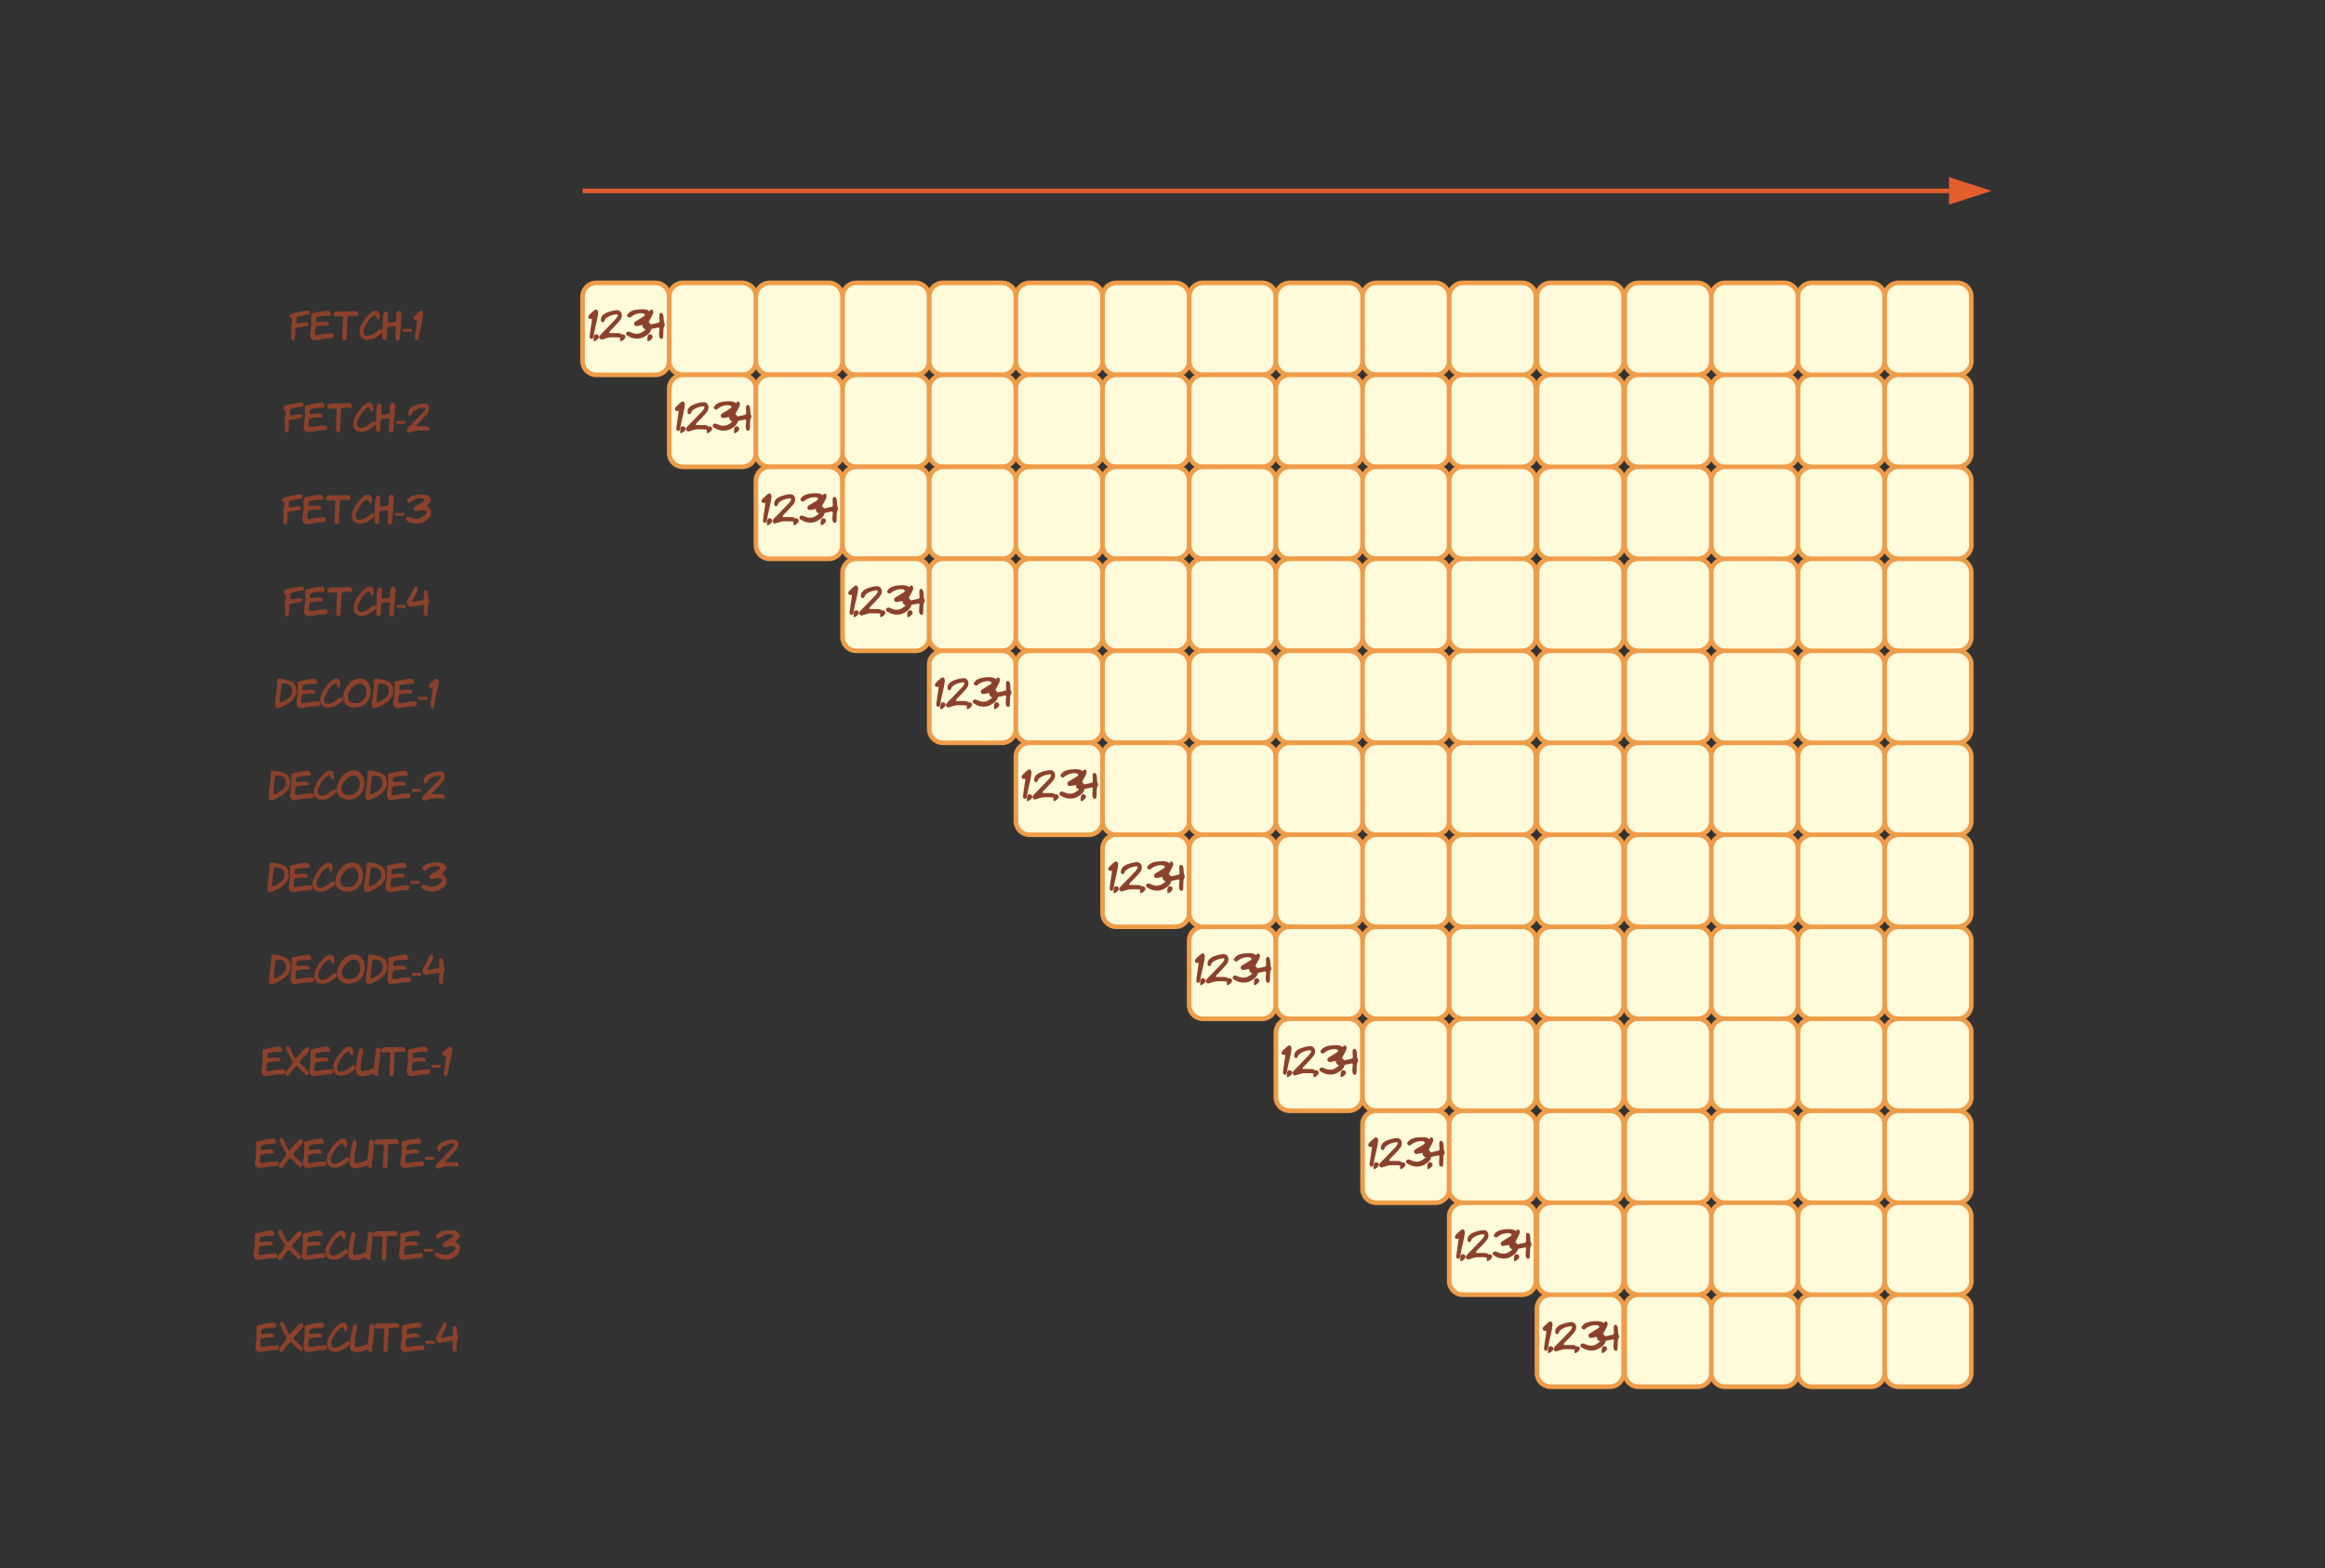 <svg xmlns="http://www.w3.org/2000/svg" xmlns:xlink="http://www.w3.org/1999/xlink" xmlns:lucid="lucid" width="1011" height="682"><rect width="100%" height="100%" fill="#333333" stroke="none"/><g transform="translate(-14 -2257)" lucid:page-tab-id="0_0"><path d="M268.32 2340H861.5M268.34 2340h-1.02" stroke="#e45e2d" stroke-width="2" fill="none"/><path d="M876.76 2340l-14.26 4.64v-9.28z" stroke="#e45e2d" stroke-width="2" fill="#e45e2d"/><path d="M267.32 2386a6 6 0 0 1 6-6H299a6 6 0 0 1 6 6v28a6 6 0 0 1-6 6h-25.68a6 6 0 0 1-6-6z" stroke="#ef9c49" stroke-width="2" fill="#fffada"/><use xlink:href="#a" transform="matrix(1,0,0,1,279.317,2392) translate(-9.714 12.444)"/><path d="M50 2386a6 6 0 0 1 6-6h225.07a6 6 0 0 1 6 6v28a6 6 0 0 1-6 6H56a6 6 0 0 1-6-6z" stroke="#000" stroke-opacity="0" fill="#fff" fill-opacity="0"/><use xlink:href="#b" transform="matrix(1,0,0,1,55,2385) translate(85.012 19.944)"/><path d="M305 2386a6 6 0 0 1 6-6h25.7a6 6 0 0 1 6 6v28a6 6 0 0 1-6 6H311a6 6 0 0 1-6-6zM342.7 2386a6 6 0 0 1 6-6h25.67a6 6 0 0 1 6 6v28a6 6 0 0 1-6 6H348.7a6 6 0 0 1-6-6zM380.37 2386a6 6 0 0 1 6-6h25.7a6 6 0 0 1 6 6v28a6 6 0 0 1-6 6h-25.7a6 6 0 0 1-6-6z" stroke="#ef9c49" stroke-width="2" fill="#fffada"/><path d="M418.06 2386a6 6 0 0 1 6-6h25.68a6 6 0 0 1 6 6v28a6 6 0 0 1-6 6h-25.68a6 6 0 0 1-6-6zM455.74 2386a6 6 0 0 1 6-6h25.7a6 6 0 0 1 6 6v28a6 6 0 0 1-6 6h-25.7a6 6 0 0 1-6-6z" stroke="#ef9c49" stroke-width="2" fill="#fffada"/><path d="M493.43 2386a6 6 0 0 1 6-6h25.68a6 6 0 0 1 6 6v28a6 6 0 0 1-6 6h-25.67a6 6 0 0 1-6-6z" stroke="#ef9c49" stroke-width="2" fill="#fffada"/><path d="M531.1 2386a6 6 0 0 1 6-6h25.7a6 6 0 0 1 6 6v28a6 6 0 0 1-6 6h-25.7a6 6 0 0 1-6-6z" stroke="#ef9c49" stroke-width="2" fill="#fffada"/><path d="M568.8 2386a6 6 0 0 1 6-6h25.68a6 6 0 0 1 6 6v28a6 6 0 0 1-6 6H574.8a6 6 0 0 1-6-6zM606.48 2386a6 6 0 0 1 6-6h25.68a6 6 0 0 1 6 6v28a6 6 0 0 1-6 6H612.5a6 6 0 0 1-6-6z" stroke="#ef9c49" stroke-width="2" fill="#fffada"/><path d="M50 2426a6 6 0 0 1 6-6h225.07a6 6 0 0 1 6 6v28a6 6 0 0 1-6 6H56a6 6 0 0 1-6-6z" stroke="#000" stroke-opacity="0" fill="#fff" fill-opacity="0"/><use xlink:href="#c" transform="matrix(1,0,0,1,55,2425) translate(82.228 19.944)"/><path d="M305 2426a6 6 0 0 1 6-6h25.7a6 6 0 0 1 6 6v28a6 6 0 0 1-6 6H311a6 6 0 0 1-6-6z" stroke="#ef9c49" stroke-width="2" fill="#fffada"/><use xlink:href="#a" transform="matrix(1,0,0,1,317.002,2432) translate(-9.714 12.444)"/><path d="M342.7 2426a6 6 0 0 1 6-6h25.67a6 6 0 0 1 6 6v28a6 6 0 0 1-6 6H348.7a6 6 0 0 1-6-6zM380.37 2426a6 6 0 0 1 6-6h25.7a6 6 0 0 1 6 6v28a6 6 0 0 1-6 6h-25.7a6 6 0 0 1-6-6z" stroke="#ef9c49" stroke-width="2" fill="#fffada"/><path d="M418.06 2426a6 6 0 0 1 6-6h25.68a6 6 0 0 1 6 6v28a6 6 0 0 1-6 6h-25.68a6 6 0 0 1-6-6zM455.74 2426a6 6 0 0 1 6-6h25.7a6 6 0 0 1 6 6v28a6 6 0 0 1-6 6h-25.7a6 6 0 0 1-6-6z" stroke="#ef9c49" stroke-width="2" fill="#fffada"/><path d="M493.43 2426a6 6 0 0 1 6-6h25.68a6 6 0 0 1 6 6v28a6 6 0 0 1-6 6h-25.67a6 6 0 0 1-6-6z" stroke="#ef9c49" stroke-width="2" fill="#fffada"/><path d="M531.1 2426a6 6 0 0 1 6-6h25.7a6 6 0 0 1 6 6v28a6 6 0 0 1-6 6h-25.7a6 6 0 0 1-6-6z" stroke="#ef9c49" stroke-width="2" fill="#fffada"/><path d="M568.8 2426a6 6 0 0 1 6-6h25.68a6 6 0 0 1 6 6v28a6 6 0 0 1-6 6H574.8a6 6 0 0 1-6-6zM606.48 2426a6 6 0 0 1 6-6h25.68a6 6 0 0 1 6 6v28a6 6 0 0 1-6 6H612.5a6 6 0 0 1-6-6z" stroke="#ef9c49" stroke-width="2" fill="#fffada"/><path d="M50 2466a6 6 0 0 1 6-6h225.07a6 6 0 0 1 6 6v28a6 6 0 0 1-6 6H56a6 6 0 0 1-6-6z" stroke="#000" stroke-opacity="0" fill="#fff" fill-opacity="0"/><use xlink:href="#d" transform="matrix(1,0,0,1,55,2465) translate(81.66 19.944)"/><path d="M342.7 2466a6 6 0 0 1 6-6h25.67a6 6 0 0 1 6 6v28a6 6 0 0 1-6 6H348.7a6 6 0 0 1-6-6z" stroke="#ef9c49" stroke-width="2" fill="#fffada"/><use xlink:href="#a" transform="matrix(1,0,0,1,354.687,2472) translate(-9.714 12.444)"/><path d="M380.37 2466a6 6 0 0 1 6-6h25.7a6 6 0 0 1 6 6v28a6 6 0 0 1-6 6h-25.7a6 6 0 0 1-6-6z" stroke="#ef9c49" stroke-width="2" fill="#fffada"/><path d="M418.06 2466a6 6 0 0 1 6-6h25.68a6 6 0 0 1 6 6v28a6 6 0 0 1-6 6h-25.68a6 6 0 0 1-6-6zM455.74 2466a6 6 0 0 1 6-6h25.7a6 6 0 0 1 6 6v28a6 6 0 0 1-6 6h-25.7a6 6 0 0 1-6-6z" stroke="#ef9c49" stroke-width="2" fill="#fffada"/><path d="M493.43 2466a6 6 0 0 1 6-6h25.68a6 6 0 0 1 6 6v28a6 6 0 0 1-6 6h-25.67a6 6 0 0 1-6-6z" stroke="#ef9c49" stroke-width="2" fill="#fffada"/><path d="M531.1 2466a6 6 0 0 1 6-6h25.7a6 6 0 0 1 6 6v28a6 6 0 0 1-6 6h-25.7a6 6 0 0 1-6-6z" stroke="#ef9c49" stroke-width="2" fill="#fffada"/><path d="M568.8 2466a6 6 0 0 1 6-6h25.68a6 6 0 0 1 6 6v28a6 6 0 0 1-6 6H574.8a6 6 0 0 1-6-6zM606.48 2466a6 6 0 0 1 6-6h25.68a6 6 0 0 1 6 6v28a6 6 0 0 1-6 6H612.5a6 6 0 0 1-6-6z" stroke="#ef9c49" stroke-width="2" fill="#fffada"/><path d="M50 2506a6 6 0 0 1 6-6h225.07a6 6 0 0 1 6 6v28a6 6 0 0 1-6 6H56a6 6 0 0 1-6-6z" stroke="#000" stroke-opacity="0" fill="#fff" fill-opacity="0"/><use xlink:href="#e" transform="matrix(1,0,0,1,55,2505) translate(82.391 19.944)"/><path d="M380.37 2506a6 6 0 0 1 6-6h25.7a6 6 0 0 1 6 6v28a6 6 0 0 1-6 6h-25.7a6 6 0 0 1-6-6z" stroke="#ef9c49" stroke-width="2" fill="#fffada"/><use xlink:href="#a" transform="matrix(1,0,0,1,392.371,2512) translate(-9.714 12.444)"/><path d="M418.06 2506a6 6 0 0 1 6-6h25.68a6 6 0 0 1 6 6v28a6 6 0 0 1-6 6h-25.68a6 6 0 0 1-6-6zM455.74 2506a6 6 0 0 1 6-6h25.7a6 6 0 0 1 6 6v28a6 6 0 0 1-6 6h-25.7a6 6 0 0 1-6-6z" stroke="#ef9c49" stroke-width="2" fill="#fffada"/><path d="M493.43 2506a6 6 0 0 1 6-6h25.68a6 6 0 0 1 6 6v28a6 6 0 0 1-6 6h-25.67a6 6 0 0 1-6-6z" stroke="#ef9c49" stroke-width="2" fill="#fffada"/><path d="M531.1 2506a6 6 0 0 1 6-6h25.7a6 6 0 0 1 6 6v28a6 6 0 0 1-6 6h-25.7a6 6 0 0 1-6-6z" stroke="#ef9c49" stroke-width="2" fill="#fffada"/><path d="M568.8 2506a6 6 0 0 1 6-6h25.68a6 6 0 0 1 6 6v28a6 6 0 0 1-6 6H574.8a6 6 0 0 1-6-6zM606.48 2506a6 6 0 0 1 6-6h25.68a6 6 0 0 1 6 6v28a6 6 0 0 1-6 6H612.5a6 6 0 0 1-6-6z" stroke="#ef9c49" stroke-width="2" fill="#fffada"/><path d="M50 2546a6 6 0 0 1 6-6h225.07a6 6 0 0 1 6 6v28a6 6 0 0 1-6 6H56a6 6 0 0 1-6-6z" stroke="#000" stroke-opacity="0" fill="#fff" fill-opacity="0"/><use xlink:href="#f" transform="matrix(1,0,0,1,55,2545) translate(78.292 19.944)"/><path d="M418.06 2546a6 6 0 0 1 6-6h25.68a6 6 0 0 1 6 6v28a6 6 0 0 1-6 6h-25.68a6 6 0 0 1-6-6z" stroke="#ef9c49" stroke-width="2" fill="#fffada"/><use xlink:href="#a" transform="matrix(1,0,0,1,430.056,2552) translate(-9.714 12.444)"/><path d="M455.74 2546a6 6 0 0 1 6-6h25.7a6 6 0 0 1 6 6v28a6 6 0 0 1-6 6h-25.7a6 6 0 0 1-6-6z" stroke="#ef9c49" stroke-width="2" fill="#fffada"/><path d="M493.43 2546a6 6 0 0 1 6-6h25.68a6 6 0 0 1 6 6v28a6 6 0 0 1-6 6h-25.67a6 6 0 0 1-6-6z" stroke="#ef9c49" stroke-width="2" fill="#fffada"/><path d="M531.1 2546a6 6 0 0 1 6-6h25.7a6 6 0 0 1 6 6v28a6 6 0 0 1-6 6h-25.7a6 6 0 0 1-6-6z" stroke="#ef9c49" stroke-width="2" fill="#fffada"/><path d="M568.8 2546a6 6 0 0 1 6-6h25.68a6 6 0 0 1 6 6v28a6 6 0 0 1-6 6H574.8a6 6 0 0 1-6-6zM606.48 2546a6 6 0 0 1 6-6h25.68a6 6 0 0 1 6 6v28a6 6 0 0 1-6 6H612.5a6 6 0 0 1-6-6z" stroke="#ef9c49" stroke-width="2" fill="#fffada"/><path d="M50 2586a6 6 0 0 1 6-6h225.07a6 6 0 0 1 6 6v28a6 6 0 0 1-6 6H56a6 6 0 0 1-6-6z" stroke="#000" stroke-opacity="0" fill="#fff" fill-opacity="0"/><use xlink:href="#g" transform="matrix(1,0,0,1,55,2585) translate(75.508 19.944)"/><path d="M455.74 2586a6 6 0 0 1 6-6h25.7a6 6 0 0 1 6 6v28a6 6 0 0 1-6 6h-25.7a6 6 0 0 1-6-6z" stroke="#ef9c49" stroke-width="2" fill="#fffada"/><use xlink:href="#a" transform="matrix(1,0,0,1,467.741,2592) translate(-9.714 12.444)"/><path d="M493.43 2586a6 6 0 0 1 6-6h25.68a6 6 0 0 1 6 6v28a6 6 0 0 1-6 6h-25.67a6 6 0 0 1-6-6z" stroke="#ef9c49" stroke-width="2" fill="#fffada"/><path d="M531.1 2586a6 6 0 0 1 6-6h25.7a6 6 0 0 1 6 6v28a6 6 0 0 1-6 6h-25.7a6 6 0 0 1-6-6z" stroke="#ef9c49" stroke-width="2" fill="#fffada"/><path d="M568.8 2586a6 6 0 0 1 6-6h25.68a6 6 0 0 1 6 6v28a6 6 0 0 1-6 6H574.8a6 6 0 0 1-6-6zM606.48 2586a6 6 0 0 1 6-6h25.68a6 6 0 0 1 6 6v28a6 6 0 0 1-6 6H612.5a6 6 0 0 1-6-6z" stroke="#ef9c49" stroke-width="2" fill="#fffada"/><path d="M50 2626a6 6 0 0 1 6-6h225.07a6 6 0 0 1 6 6v28a6 6 0 0 1-6 6H56a6 6 0 0 1-6-6z" stroke="#000" stroke-opacity="0" fill="#fff" fill-opacity="0"/><use xlink:href="#h" transform="matrix(1,0,0,1,55,2625) translate(74.94 19.944)"/><path d="M493.43 2626a6 6 0 0 1 6-6h25.68a6 6 0 0 1 6 6v28a6 6 0 0 1-6 6h-25.67a6 6 0 0 1-6-6z" stroke="#ef9c49" stroke-width="2" fill="#fffada"/><use xlink:href="#a" transform="matrix(1,0,0,1,505.426,2632) translate(-9.714 12.444)"/><path d="M531.1 2626a6 6 0 0 1 6-6h25.7a6 6 0 0 1 6 6v28a6 6 0 0 1-6 6h-25.7a6 6 0 0 1-6-6z" stroke="#ef9c49" stroke-width="2" fill="#fffada"/><path d="M568.8 2626a6 6 0 0 1 6-6h25.68a6 6 0 0 1 6 6v28a6 6 0 0 1-6 6H574.8a6 6 0 0 1-6-6zM606.48 2626a6 6 0 0 1 6-6h25.68a6 6 0 0 1 6 6v28a6 6 0 0 1-6 6H612.5a6 6 0 0 1-6-6z" stroke="#ef9c49" stroke-width="2" fill="#fffada"/><path d="M50 2666a6 6 0 0 1 6-6h225.07a6 6 0 0 1 6 6v28a6 6 0 0 1-6 6H56a6 6 0 0 1-6-6z" stroke="#000" stroke-opacity="0" fill="#fff" fill-opacity="0"/><use xlink:href="#i" transform="matrix(1,0,0,1,55,2665) translate(75.671 19.944)"/><path d="M531.1 2666a6 6 0 0 1 6-6h25.7a6 6 0 0 1 6 6v28a6 6 0 0 1-6 6h-25.7a6 6 0 0 1-6-6z" stroke="#ef9c49" stroke-width="2" fill="#fffada"/><use xlink:href="#a" transform="matrix(1,0,0,1,543.111,2672) translate(-9.714 12.444)"/><path d="M568.8 2666a6 6 0 0 1 6-6h25.68a6 6 0 0 1 6 6v28a6 6 0 0 1-6 6H574.8a6 6 0 0 1-6-6zM606.48 2666a6 6 0 0 1 6-6h25.68a6 6 0 0 1 6 6v28a6 6 0 0 1-6 6H612.5a6 6 0 0 1-6-6z" stroke="#ef9c49" stroke-width="2" fill="#fffada"/><path d="M50 2706a6 6 0 0 1 6-6h225.07a6 6 0 0 1 6 6v28a6 6 0 0 1-6 6H56a6 6 0 0 1-6-6z" stroke="#000" stroke-opacity="0" fill="#fff" fill-opacity="0"/><use xlink:href="#j" transform="matrix(1,0,0,1,55,2705) translate(72.436 19.944)"/><path d="M568.8 2706a6 6 0 0 1 6-6h25.68a6 6 0 0 1 6 6v28a6 6 0 0 1-6 6H574.8a6 6 0 0 1-6-6z" stroke="#ef9c49" stroke-width="2" fill="#fffada"/><use xlink:href="#a" transform="matrix(1,0,0,1,580.796,2712) translate(-9.714 12.444)"/><path d="M606.48 2706a6 6 0 0 1 6-6h25.68a6 6 0 0 1 6 6v28a6 6 0 0 1-6 6H612.5a6 6 0 0 1-6-6z" stroke="#ef9c49" stroke-width="2" fill="#fffada"/><path d="M50 2746a6 6 0 0 1 6-6h225.07a6 6 0 0 1 6 6v28a6 6 0 0 1-6 6H56a6 6 0 0 1-6-6z" stroke="#000" stroke-opacity="0" fill="#fff" fill-opacity="0"/><use xlink:href="#k" transform="matrix(1,0,0,1,55,2745) translate(69.651 19.944)"/><path d="M606.48 2746a6 6 0 0 1 6-6h25.68a6 6 0 0 1 6 6v28a6 6 0 0 1-6 6H612.5a6 6 0 0 1-6-6z" stroke="#ef9c49" stroke-width="2" fill="#fffada"/><use xlink:href="#a" transform="matrix(1,0,0,1,618.48,2752) translate(-9.714 12.444)"/><path d="M50 2786a6 6 0 0 1 6-6h225.07a6 6 0 0 1 6 6v28a6 6 0 0 1-6 6H56a6 6 0 0 1-6-6z" stroke="#000" stroke-opacity="0" fill="#fff" fill-opacity="0"/><use xlink:href="#l" transform="matrix(1,0,0,1,55,2785) translate(69.083 19.944)"/><path d="M50 2826a6 6 0 0 1 6-6h225.07a6 6 0 0 1 6 6v28a6 6 0 0 1-6 6H56a6 6 0 0 1-6-6z" stroke="#000" stroke-opacity="0" fill="#fff" fill-opacity="0"/><use xlink:href="#m" transform="matrix(1,0,0,1,55,2825) translate(69.814 19.944)"/><path d="M644.16 2386a6 6 0 0 1 6-6h25.7a6 6 0 0 1 6 6v28a6 6 0 0 1-6 6h-25.7a6 6 0 0 1-6-6zM644.16 2426a6 6 0 0 1 6-6h25.7a6 6 0 0 1 6 6v28a6 6 0 0 1-6 6h-25.7a6 6 0 0 1-6-6zM644.16 2466a6 6 0 0 1 6-6h25.7a6 6 0 0 1 6 6v28a6 6 0 0 1-6 6h-25.7a6 6 0 0 1-6-6zM644.16 2506a6 6 0 0 1 6-6h25.7a6 6 0 0 1 6 6v28a6 6 0 0 1-6 6h-25.7a6 6 0 0 1-6-6zM644.16 2546a6 6 0 0 1 6-6h25.7a6 6 0 0 1 6 6v28a6 6 0 0 1-6 6h-25.7a6 6 0 0 1-6-6zM644.16 2586a6 6 0 0 1 6-6h25.7a6 6 0 0 1 6 6v28a6 6 0 0 1-6 6h-25.7a6 6 0 0 1-6-6zM644.16 2626a6 6 0 0 1 6-6h25.7a6 6 0 0 1 6 6v28a6 6 0 0 1-6 6h-25.7a6 6 0 0 1-6-6zM644.16 2666a6 6 0 0 1 6-6h25.7a6 6 0 0 1 6 6v28a6 6 0 0 1-6 6h-25.7a6 6 0 0 1-6-6zM644.16 2706a6 6 0 0 1 6-6h25.7a6 6 0 0 1 6 6v28a6 6 0 0 1-6 6h-25.7a6 6 0 0 1-6-6zM644.16 2746a6 6 0 0 1 6-6h25.7a6 6 0 0 1 6 6v28a6 6 0 0 1-6 6h-25.7a6 6 0 0 1-6-6zM644.16 2786a6 6 0 0 1 6-6h25.7a6 6 0 0 1 6 6v28a6 6 0 0 1-6 6h-25.7a6 6 0 0 1-6-6z" stroke="#ef9c49" stroke-width="2" fill="#fffada"/><use xlink:href="#a" transform="matrix(1,0,0,1,656.165,2792) translate(-9.714 12.444)"/><path d="M682.32 2386a6 6 0 0 1 6-6H714a6 6 0 0 1 6 6v28a6 6 0 0 1-6 6h-25.68a6 6 0 0 1-6-6zM682.32 2426a6 6 0 0 1 6-6H714a6 6 0 0 1 6 6v28a6 6 0 0 1-6 6h-25.68a6 6 0 0 1-6-6zM682.32 2466a6 6 0 0 1 6-6H714a6 6 0 0 1 6 6v28a6 6 0 0 1-6 6h-25.68a6 6 0 0 1-6-6zM682.32 2506a6 6 0 0 1 6-6H714a6 6 0 0 1 6 6v28a6 6 0 0 1-6 6h-25.68a6 6 0 0 1-6-6zM682.32 2546a6 6 0 0 1 6-6H714a6 6 0 0 1 6 6v28a6 6 0 0 1-6 6h-25.68a6 6 0 0 1-6-6zM682.32 2586a6 6 0 0 1 6-6H714a6 6 0 0 1 6 6v28a6 6 0 0 1-6 6h-25.68a6 6 0 0 1-6-6zM682.32 2626a6 6 0 0 1 6-6H714a6 6 0 0 1 6 6v28a6 6 0 0 1-6 6h-25.68a6 6 0 0 1-6-6zM682.32 2666a6 6 0 0 1 6-6H714a6 6 0 0 1 6 6v28a6 6 0 0 1-6 6h-25.68a6 6 0 0 1-6-6zM682.32 2706a6 6 0 0 1 6-6H714a6 6 0 0 1 6 6v28a6 6 0 0 1-6 6h-25.68a6 6 0 0 1-6-6zM682.32 2746a6 6 0 0 1 6-6H714a6 6 0 0 1 6 6v28a6 6 0 0 1-6 6h-25.68a6 6 0 0 1-6-6zM682.32 2786a6 6 0 0 1 6-6H714a6 6 0 0 1 6 6v28a6 6 0 0 1-6 6h-25.68a6 6 0 0 1-6-6zM682.32 2826a6 6 0 0 1 6-6H714a6 6 0 0 1 6 6v28a6 6 0 0 1-6 6h-25.68a6 6 0 0 1-6-6z" stroke="#ef9c49" stroke-width="2" fill="#fffada"/><use xlink:href="#a" transform="matrix(1,0,0,1,694.315,2832) translate(-9.714 12.444)"/><path d="M720.47 2386a6 6 0 0 1 6-6h25.68a6 6 0 0 1 6 6v28a6 6 0 0 1-6 6h-25.68a6 6 0 0 1-6-6zM720.47 2426a6 6 0 0 1 6-6h25.68a6 6 0 0 1 6 6v28a6 6 0 0 1-6 6h-25.68a6 6 0 0 1-6-6zM720.47 2466a6 6 0 0 1 6-6h25.68a6 6 0 0 1 6 6v28a6 6 0 0 1-6 6h-25.68a6 6 0 0 1-6-6zM720.47 2506a6 6 0 0 1 6-6h25.68a6 6 0 0 1 6 6v28a6 6 0 0 1-6 6h-25.68a6 6 0 0 1-6-6zM720.47 2546a6 6 0 0 1 6-6h25.68a6 6 0 0 1 6 6v28a6 6 0 0 1-6 6h-25.68a6 6 0 0 1-6-6zM720.47 2586a6 6 0 0 1 6-6h25.68a6 6 0 0 1 6 6v28a6 6 0 0 1-6 6h-25.68a6 6 0 0 1-6-6zM720.47 2626a6 6 0 0 1 6-6h25.68a6 6 0 0 1 6 6v28a6 6 0 0 1-6 6h-25.68a6 6 0 0 1-6-6zM720.47 2666a6 6 0 0 1 6-6h25.68a6 6 0 0 1 6 6v28a6 6 0 0 1-6 6h-25.68a6 6 0 0 1-6-6zM720.47 2706a6 6 0 0 1 6-6h25.68a6 6 0 0 1 6 6v28a6 6 0 0 1-6 6h-25.68a6 6 0 0 1-6-6zM720.47 2746a6 6 0 0 1 6-6h25.68a6 6 0 0 1 6 6v28a6 6 0 0 1-6 6h-25.68a6 6 0 0 1-6-6zM720.47 2786a6 6 0 0 1 6-6h25.68a6 6 0 0 1 6 6v28a6 6 0 0 1-6 6h-25.68a6 6 0 0 1-6-6zM720.47 2826a6 6 0 0 1 6-6h25.68a6 6 0 0 1 6 6v28a6 6 0 0 1-6 6h-25.68a6 6 0 0 1-6-6zM758.15 2386a6 6 0 0 1 6-6h25.7a6 6 0 0 1 6 6v28a6 6 0 0 1-6 6h-25.7a6 6 0 0 1-6-6zM758.15 2426a6 6 0 0 1 6-6h25.7a6 6 0 0 1 6 6v28a6 6 0 0 1-6 6h-25.7a6 6 0 0 1-6-6zM758.15 2466a6 6 0 0 1 6-6h25.7a6 6 0 0 1 6 6v28a6 6 0 0 1-6 6h-25.7a6 6 0 0 1-6-6zM758.15 2506a6 6 0 0 1 6-6h25.7a6 6 0 0 1 6 6v28a6 6 0 0 1-6 6h-25.7a6 6 0 0 1-6-6zM758.15 2546a6 6 0 0 1 6-6h25.7a6 6 0 0 1 6 6v28a6 6 0 0 1-6 6h-25.7a6 6 0 0 1-6-6zM758.15 2586a6 6 0 0 1 6-6h25.7a6 6 0 0 1 6 6v28a6 6 0 0 1-6 6h-25.7a6 6 0 0 1-6-6zM758.15 2626a6 6 0 0 1 6-6h25.7a6 6 0 0 1 6 6v28a6 6 0 0 1-6 6h-25.7a6 6 0 0 1-6-6zM758.15 2666a6 6 0 0 1 6-6h25.7a6 6 0 0 1 6 6v28a6 6 0 0 1-6 6h-25.7a6 6 0 0 1-6-6zM758.15 2706a6 6 0 0 1 6-6h25.7a6 6 0 0 1 6 6v28a6 6 0 0 1-6 6h-25.7a6 6 0 0 1-6-6zM758.15 2746a6 6 0 0 1 6-6h25.7a6 6 0 0 1 6 6v28a6 6 0 0 1-6 6h-25.7a6 6 0 0 1-6-6zM758.15 2786a6 6 0 0 1 6-6h25.7a6 6 0 0 1 6 6v28a6 6 0 0 1-6 6h-25.7a6 6 0 0 1-6-6zM758.15 2826a6 6 0 0 1 6-6h25.7a6 6 0 0 1 6 6v28a6 6 0 0 1-6 6h-25.7a6 6 0 0 1-6-6z" stroke="#ef9c49" stroke-width="2" fill="#fffada"/><path d="M795.84 2386a6 6 0 0 1 6-6h25.68a6 6 0 0 1 6 6v28a6 6 0 0 1-6 6h-25.68a6 6 0 0 1-6-6zM795.84 2426a6 6 0 0 1 6-6h25.68a6 6 0 0 1 6 6v28a6 6 0 0 1-6 6h-25.68a6 6 0 0 1-6-6zM795.84 2466a6 6 0 0 1 6-6h25.68a6 6 0 0 1 6 6v28a6 6 0 0 1-6 6h-25.68a6 6 0 0 1-6-6zM795.84 2506a6 6 0 0 1 6-6h25.68a6 6 0 0 1 6 6v28a6 6 0 0 1-6 6h-25.68a6 6 0 0 1-6-6zM795.84 2546a6 6 0 0 1 6-6h25.68a6 6 0 0 1 6 6v28a6 6 0 0 1-6 6h-25.68a6 6 0 0 1-6-6zM795.84 2586a6 6 0 0 1 6-6h25.68a6 6 0 0 1 6 6v28a6 6 0 0 1-6 6h-25.68a6 6 0 0 1-6-6zM795.84 2626a6 6 0 0 1 6-6h25.68a6 6 0 0 1 6 6v28a6 6 0 0 1-6 6h-25.68a6 6 0 0 1-6-6zM795.84 2666a6 6 0 0 1 6-6h25.68a6 6 0 0 1 6 6v28a6 6 0 0 1-6 6h-25.68a6 6 0 0 1-6-6zM795.84 2706a6 6 0 0 1 6-6h25.68a6 6 0 0 1 6 6v28a6 6 0 0 1-6 6h-25.68a6 6 0 0 1-6-6zM795.84 2746a6 6 0 0 1 6-6h25.68a6 6 0 0 1 6 6v28a6 6 0 0 1-6 6h-25.68a6 6 0 0 1-6-6zM795.84 2786a6 6 0 0 1 6-6h25.68a6 6 0 0 1 6 6v28a6 6 0 0 1-6 6h-25.68a6 6 0 0 1-6-6zM795.84 2826a6 6 0 0 1 6-6h25.68a6 6 0 0 1 6 6v28a6 6 0 0 1-6 6h-25.68a6 6 0 0 1-6-6zM833.52 2386a6 6 0 0 1 6-6h25.68a6 6 0 0 1 6 6v28a6 6 0 0 1-6 6h-25.68a6 6 0 0 1-6-6zM833.52 2426a6 6 0 0 1 6-6h25.68a6 6 0 0 1 6 6v28a6 6 0 0 1-6 6h-25.68a6 6 0 0 1-6-6zM833.52 2466a6 6 0 0 1 6-6h25.68a6 6 0 0 1 6 6v28a6 6 0 0 1-6 6h-25.68a6 6 0 0 1-6-6zM833.52 2506a6 6 0 0 1 6-6h25.68a6 6 0 0 1 6 6v28a6 6 0 0 1-6 6h-25.68a6 6 0 0 1-6-6zM833.52 2546a6 6 0 0 1 6-6h25.68a6 6 0 0 1 6 6v28a6 6 0 0 1-6 6h-25.68a6 6 0 0 1-6-6zM833.52 2586a6 6 0 0 1 6-6h25.68a6 6 0 0 1 6 6v28a6 6 0 0 1-6 6h-25.68a6 6 0 0 1-6-6zM833.52 2626a6 6 0 0 1 6-6h25.68a6 6 0 0 1 6 6v28a6 6 0 0 1-6 6h-25.68a6 6 0 0 1-6-6zM833.52 2666a6 6 0 0 1 6-6h25.68a6 6 0 0 1 6 6v28a6 6 0 0 1-6 6h-25.68a6 6 0 0 1-6-6zM833.52 2706a6 6 0 0 1 6-6h25.68a6 6 0 0 1 6 6v28a6 6 0 0 1-6 6h-25.68a6 6 0 0 1-6-6zM833.52 2746a6 6 0 0 1 6-6h25.68a6 6 0 0 1 6 6v28a6 6 0 0 1-6 6h-25.68a6 6 0 0 1-6-6zM833.52 2786a6 6 0 0 1 6-6h25.68a6 6 0 0 1 6 6v28a6 6 0 0 1-6 6h-25.68a6 6 0 0 1-6-6zM833.52 2826a6 6 0 0 1 6-6h25.68a6 6 0 0 1 6 6v28a6 6 0 0 1-6 6h-25.68a6 6 0 0 1-6-6z" stroke="#ef9c49" stroke-width="2" fill="#fffada"/><defs><path fill="#8b412b" d="M49-77C44-40 70-4 106-4c52 0 58-115 69-176 33-185 88-339 106-531 5-55-37-120-88-84-58 41-108 94-156 139-9 8-27 43-27 58-1 28 35 54 60 54 15-1 48-23 43 15" id="n"/><path fill="#8b412b" d="M39 59C84 43 157-10 157-69c0-34-42-63-77-61-70 4-68 99-68 162 0 18 9 27 27 27" id="o"/><path fill="#8b412b" d="M489-785c107 0 154 111 116 214-29 79-213 255-300 345-26 27-38 39-16 63 95 2 204-5 287 7 22 4 49 51 49 77 0 63-95 31-141 31H320C244-52 124 2 73 14 50 19-1-26 3-53c6-51 111-140 150-182 94-98 182-189 275-285 55-57 80-102 80-129 1-31-28-24-56-21-120 11-265 81-296 145-13 26-15 67-56 65s-51-21-51-66c0-144 158-200 287-235 61-16 112-24 153-24" id="p"/><path fill="#8b412b" d="M694-661c-2 64-88 115-111 165 1 17 42 36 59 47 42 29 76 115 53 188-30 95-82 137-179 194C386 10 245 0 121-52 96-78 5-94 12-147c-3-30 39-60 66-58 10-5 95 37 147 52 50 14 141 11 184-13 64-35 159-87 167-152 7-58-74-71-141-61-44 7-88 21-136 26-61 7-96-80-43-117 65-45 147-89 217-133 33-21 50-38 50-49 0-57-104-57-169-46-78 14-147 44-200 90-12 10-25 23-51 23-35 0-77-40-55-77 74-122 237-149 435-148 101 1 214 52 211 149" id="q"/><path fill="#8b412b" d="M507-712c85 21 58 156 75 252 15 28 37 66 16 97-49 73-23 203-39 323-4 28-48 49-75 23-22-21-25-21-31-66-9-66 6-122 8-189 2-76-65-30-115-24-69 8-187 40-227 40-73 0-140-72-111-150 27-73 71-119 103-192 19-43 54-103 78-153 18-39 24-47 54-51 29-4 54 45 50 73-11 77-60 137-90 200-39 83-63 123-63 125 3 35 44 12 70 11 65-16 127-28 196-43 38-8 57-22 57-42 2-69-19-156 5-210 7-17 22-24 39-24" id="r"/><g id="a"><use transform="matrix(0.016,0,0,0.016,0,0)" xlink:href="#n"/><use transform="matrix(0.016,0,0,0.016,2.318,0)" xlink:href="#o"/><use transform="matrix(0.016,0,0,0.016,4.9,0)" xlink:href="#p"/><use transform="matrix(0.016,0,0,0.016,13.86,0)" xlink:href="#o"/><use transform="matrix(0.016,0,0,0.016,16.442,0)" xlink:href="#q"/><use transform="matrix(0.016,0,0,0.016,25.682,0)" xlink:href="#o"/><use transform="matrix(0.016,0,0,0.016,23.784,0)" xlink:href="#r"/></g><path fill="#8b412b" d="M39-49c-7-93 9-204-6-289-18-30-12-41 1-77 37-27 19-97 25-162 2-23-27-37-49-40-11-18-14-56 0-71 17-39 273-99 376-109 72-7 163-32 165 45 1 65-62 51-115 66-63 18-176 24-229 55-41 23-20 107-25 176 83-2 166-25 259-33 74-6 91 70 44 97-80 23-228 35-304 57-18 6-27 18-27 35-9 45 6 274-42 299-35 2-92-5-73-49" id="s"/><path fill="#8b412b" d="M330-158c82-22 193-18 286-31 38 11 58 81 24 113-25 24-71 25-116 25-135 0-238 34-358 47C61 7 4-52 15-159c12-113 37-213 32-340-2-59 2-121-2-178-2-44 35-62 81-61 104-31 222-52 345-64 68-7 103 34 111 94 2 12-3 22-9 31-33 14-62 15-103 16-100 2-196 10-270 40h-8c-18 23-11 79-15 106-1 13 5 22 16 25 82-10 176-25 264-12 44 7 78 26 71 72-7 49-76 30-125 30-78 0-138 22-210 29-24 1-35 28-36 52-2 41-10 83-8 126-19 84 122 51 181 35" id="t"/><path fill="#8b412b" d="M593-790c58 0 99 54 77 117-5 13-15 16-35 14-70-7-152-3-229 7-31 20-24 81-26 127-4 138-16 277-16 422 0 32 4 70-21 83-26 36-88 7-103-20 1-182 10-346 21-521 2-27 11-81-18-84-73-7-138 11-206 3-20-18-39-18-32-51-3-78 74-91 145-91 129 0 251 6 369-8 25-3 49 2 74 2" id="u"/><path fill="#8b412b" d="M521-275c40-33 108-24 108 34 0 49-75 103-210 183-80 47-247 72-323 10-66-54-95-101-82-218 12-106 41-136 91-224 55-96 145-209 240-278 32-23 68-33 107-33 86 2 108 61 107 158 0 55-15 82-44 82-55 1-25-116-79-110-132 15-229 223-291 334-48 86-31 226 81 218 122-9 217-92 295-156" id="v"/><path fill="#8b412b" d="M107-780c100 15 51 176 51 272 0 29 23 25 56 24 33-11 175 4 171-42 9-67 4-153 14-224 12-14 39-57 70-50 51 0 74 34 69 103L490-47c-6 28-25 57-57 56-118-5-54-182-54-299 0-34 3-75-15-85-65 6-127 12-191 19-52 29-23 162-29 239C135-7 87 19 22-30 10-48 7-67 13-88c-16-100 8-215 8-322 0-127-9-364 86-370" id="w"/><path fill="#8b412b" d="M44-228v-78h244v78H44" id="x"/><g id="b"><use transform="matrix(0.016,0,0,0.016,0,0)" xlink:href="#s"/><use transform="matrix(0.016,0,0,0.016,8.602,0)" xlink:href="#t"/><use transform="matrix(0.016,0,0,0.016,18.962,0)" xlink:href="#u"/><use transform="matrix(0.016,0,0,0.016,30.147,0)" xlink:href="#v"/><use transform="matrix(0.016,0,0,0.016,40.009,0)" xlink:href="#w"/><use transform="matrix(0.016,0,0,0.016,48.424,0)" xlink:href="#x"/><use transform="matrix(0.016,0,0,0.016,53.573,0)" xlink:href="#n"/></g><g id="c"><use transform="matrix(0.016,0,0,0.016,0,0)" xlink:href="#s"/><use transform="matrix(0.016,0,0,0.016,8.602,0)" xlink:href="#t"/><use transform="matrix(0.016,0,0,0.016,18.962,0)" xlink:href="#u"/><use transform="matrix(0.016,0,0,0.016,30.147,0)" xlink:href="#v"/><use transform="matrix(0.016,0,0,0.016,40.009,0)" xlink:href="#w"/><use transform="matrix(0.016,0,0,0.016,48.424,0)" xlink:href="#x"/><use transform="matrix(0.016,0,0,0.016,53.573,0)" xlink:href="#p"/></g><g id="d"><use transform="matrix(0.016,0,0,0.016,0,0)" xlink:href="#s"/><use transform="matrix(0.016,0,0,0.016,8.602,0)" xlink:href="#t"/><use transform="matrix(0.016,0,0,0.016,18.962,0)" xlink:href="#u"/><use transform="matrix(0.016,0,0,0.016,30.147,0)" xlink:href="#v"/><use transform="matrix(0.016,0,0,0.016,40.009,0)" xlink:href="#w"/><use transform="matrix(0.016,0,0,0.016,48.424,0)" xlink:href="#x"/><use transform="matrix(0.016,0,0,0.016,53.573,0)" xlink:href="#q"/></g><path fill="#8b412b" d="M39-49c-7-93 9-204-6-289-18-30-12-41 1-77 37-27 19-97 25-162 2-23-27-37-49-40-11-18-14-56 0-71 17-39 273-99 376-109 72-7 163-32 165 45 1 65-62 51-115 66-63 18-176 24-229 55-41 23-20 107-25 176 83-2 166-25 259-33 74-6 91 70 44 97-80 23-228 35-304 57-18 6-27 18-27 35-9 45 6 274-42 299-35 2-92-5-73-49" id="y"/><g id="e"><use transform="matrix(0.016,0,0,0.016,0,0)" xlink:href="#y"/><use transform="matrix(0.016,0,0,0.016,8.602,0)" xlink:href="#t"/><use transform="matrix(0.016,0,0,0.016,18.962,0)" xlink:href="#u"/><use transform="matrix(0.016,0,0,0.016,30.147,0)" xlink:href="#v"/><use transform="matrix(0.016,0,0,0.016,40.009,0)" xlink:href="#w"/><use transform="matrix(0.016,0,0,0.016,48.424,0)" xlink:href="#x"/><use transform="matrix(0.016,0,0,0.016,53.573,0)" xlink:href="#r"/></g><path fill="#8b412b" d="M19-91c0-222 71-428 58-668-3-62 121-44 170-33 118 27 229 50 293 128 44 53 63 97 63 217 0 165-189 328-383 400-36 13-62 45-108 45-66 0-93-23-93-89zm185-582c-30 151-43 322-58 489 5 39 27 28 60 14 129-54 276-147 276-304 0-155-106-203-278-199" id="z"/><path fill="#8b412b" d="M44-443c79-191 208-366 448-366 141 0 239 118 267 253 46 222-61 413-213 490-83 42-221 78-338 30-55-23-106-43-129-82-26-14-80-140-57-202 2-41 8-89 22-123zm103 115c1 136 75 191 208 191 130 0 180-50 241-135 38-53 55-111 55-169 0-109-73-236-179-227-143 12-260 151-311 271-9 24-14 47-14 69" id="A"/><g id="f"><use transform="matrix(0.016,0,0,0.016,0,0)" xlink:href="#z"/><use transform="matrix(0.016,0,0,0.016,9.396,0)" xlink:href="#t"/><use transform="matrix(0.016,0,0,0.016,19.756,0)" xlink:href="#v"/><use transform="matrix(0.016,0,0,0.016,29.618,0)" xlink:href="#A"/><use transform="matrix(0.016,0,0,0.016,42.109,0)" xlink:href="#z"/><use transform="matrix(0.016,0,0,0.016,51.504,0)" xlink:href="#t"/><use transform="matrix(0.016,0,0,0.016,61.864,0)" xlink:href="#x"/><use transform="matrix(0.016,0,0,0.016,67.013,0)" xlink:href="#n"/></g><g id="g"><use transform="matrix(0.016,0,0,0.016,0,0)" xlink:href="#z"/><use transform="matrix(0.016,0,0,0.016,9.396,0)" xlink:href="#t"/><use transform="matrix(0.016,0,0,0.016,19.756,0)" xlink:href="#v"/><use transform="matrix(0.016,0,0,0.016,29.618,0)" xlink:href="#A"/><use transform="matrix(0.016,0,0,0.016,42.109,0)" xlink:href="#z"/><use transform="matrix(0.016,0,0,0.016,51.504,0)" xlink:href="#t"/><use transform="matrix(0.016,0,0,0.016,61.864,0)" xlink:href="#x"/><use transform="matrix(0.016,0,0,0.016,67.013,0)" xlink:href="#p"/></g><g id="h"><use transform="matrix(0.016,0,0,0.016,0,0)" xlink:href="#z"/><use transform="matrix(0.016,0,0,0.016,9.396,0)" xlink:href="#t"/><use transform="matrix(0.016,0,0,0.016,19.756,0)" xlink:href="#v"/><use transform="matrix(0.016,0,0,0.016,29.618,0)" xlink:href="#A"/><use transform="matrix(0.016,0,0,0.016,42.109,0)" xlink:href="#z"/><use transform="matrix(0.016,0,0,0.016,51.504,0)" xlink:href="#t"/><use transform="matrix(0.016,0,0,0.016,61.864,0)" xlink:href="#x"/><use transform="matrix(0.016,0,0,0.016,67.013,0)" xlink:href="#q"/></g><g id="i"><use transform="matrix(0.016,0,0,0.016,0,0)" xlink:href="#z"/><use transform="matrix(0.016,0,0,0.016,9.396,0)" xlink:href="#t"/><use transform="matrix(0.016,0,0,0.016,19.756,0)" xlink:href="#v"/><use transform="matrix(0.016,0,0,0.016,29.618,0)" xlink:href="#A"/><use transform="matrix(0.016,0,0,0.016,42.109,0)" xlink:href="#z"/><use transform="matrix(0.016,0,0,0.016,51.504,0)" xlink:href="#t"/><use transform="matrix(0.016,0,0,0.016,61.864,0)" xlink:href="#x"/><use transform="matrix(0.016,0,0,0.016,67.013,0)" xlink:href="#r"/></g><path fill="#8b412b" d="M635-31c28-53 7-115-31-143-7-19-67-63-88-82-39-36-80-78-117-115 1-16 41-65 118-148l-10 11c30-36 53-67 85-95 54-48 78-89 78-117s-20-70-52-70c-36 0-116 78-245 230-22 26-38 59-67 71-30 12-85-104-102-151-13-36-72-158-75-157-34-47-96-35-89 35 8 88 69 162 101 236 14 20 74 122 77 140-20 61-139 209-182 265-18 23-24 44-24 60C11-36 45 1 69 0c45-2 96-97 124-134 67-89 109-132 124-131 48 2 103 85 141 115 20 16 39 33 56 52 49 58 88 82 121 67" id="B"/><path fill="#8b412b" d="M106-737c41-53 131 12 108 86-42 139-71 285-71 455 0 88 72 66 143 48 49-12 128-35 183-63 38-19 36-69 44-119 17-114 31-247 31-354 0-57 26-85 79-85 37 0 55 27 55 81 0 190-34 397-59 573 4 31 20 93-13 105-8 10-30 7-65-8-16-20-33-38-51-54C397-48 305 0 205 0 79 0 5-43 13-176c13-196 50-391 93-561" id="C"/><g id="j"><use transform="matrix(0.016,0,0,0.016,0,0)" xlink:href="#t"/><use transform="matrix(0.016,0,0,0.016,10.36,0)" xlink:href="#B"/><use transform="matrix(0.016,0,0,0.016,20.876,0)" xlink:href="#t"/><use transform="matrix(0.016,0,0,0.016,31.236,0)" xlink:href="#v"/><use transform="matrix(0.016,0,0,0.016,41.098,0)" xlink:href="#C"/><use transform="matrix(0.016,0,0,0.016,52.033,0)" xlink:href="#u"/><use transform="matrix(0.016,0,0,0.016,63.218,0)" xlink:href="#t"/><use transform="matrix(0.016,0,0,0.016,73.578,0)" xlink:href="#x"/><use transform="matrix(0.016,0,0,0.016,78.727,0)" xlink:href="#n"/></g><g id="k"><use transform="matrix(0.016,0,0,0.016,0,0)" xlink:href="#t"/><use transform="matrix(0.016,0,0,0.016,10.36,0)" xlink:href="#B"/><use transform="matrix(0.016,0,0,0.016,20.876,0)" xlink:href="#t"/><use transform="matrix(0.016,0,0,0.016,31.236,0)" xlink:href="#v"/><use transform="matrix(0.016,0,0,0.016,41.098,0)" xlink:href="#C"/><use transform="matrix(0.016,0,0,0.016,52.033,0)" xlink:href="#u"/><use transform="matrix(0.016,0,0,0.016,63.218,0)" xlink:href="#t"/><use transform="matrix(0.016,0,0,0.016,73.578,0)" xlink:href="#x"/><use transform="matrix(0.016,0,0,0.016,78.727,0)" xlink:href="#p"/></g><g id="l"><use transform="matrix(0.016,0,0,0.016,0,0)" xlink:href="#t"/><use transform="matrix(0.016,0,0,0.016,10.36,0)" xlink:href="#B"/><use transform="matrix(0.016,0,0,0.016,20.876,0)" xlink:href="#t"/><use transform="matrix(0.016,0,0,0.016,31.236,0)" xlink:href="#v"/><use transform="matrix(0.016,0,0,0.016,41.098,0)" xlink:href="#C"/><use transform="matrix(0.016,0,0,0.016,52.033,0)" xlink:href="#u"/><use transform="matrix(0.016,0,0,0.016,63.218,0)" xlink:href="#t"/><use transform="matrix(0.016,0,0,0.016,73.578,0)" xlink:href="#x"/><use transform="matrix(0.016,0,0,0.016,78.727,0)" xlink:href="#q"/></g><g id="m"><use transform="matrix(0.016,0,0,0.016,0,0)" xlink:href="#t"/><use transform="matrix(0.016,0,0,0.016,10.36,0)" xlink:href="#B"/><use transform="matrix(0.016,0,0,0.016,20.876,0)" xlink:href="#t"/><use transform="matrix(0.016,0,0,0.016,31.236,0)" xlink:href="#v"/><use transform="matrix(0.016,0,0,0.016,41.098,0)" xlink:href="#C"/><use transform="matrix(0.016,0,0,0.016,52.033,0)" xlink:href="#u"/><use transform="matrix(0.016,0,0,0.016,63.218,0)" xlink:href="#t"/><use transform="matrix(0.016,0,0,0.016,73.578,0)" xlink:href="#x"/><use transform="matrix(0.016,0,0,0.016,78.727,0)" xlink:href="#r"/></g></defs></g></svg>